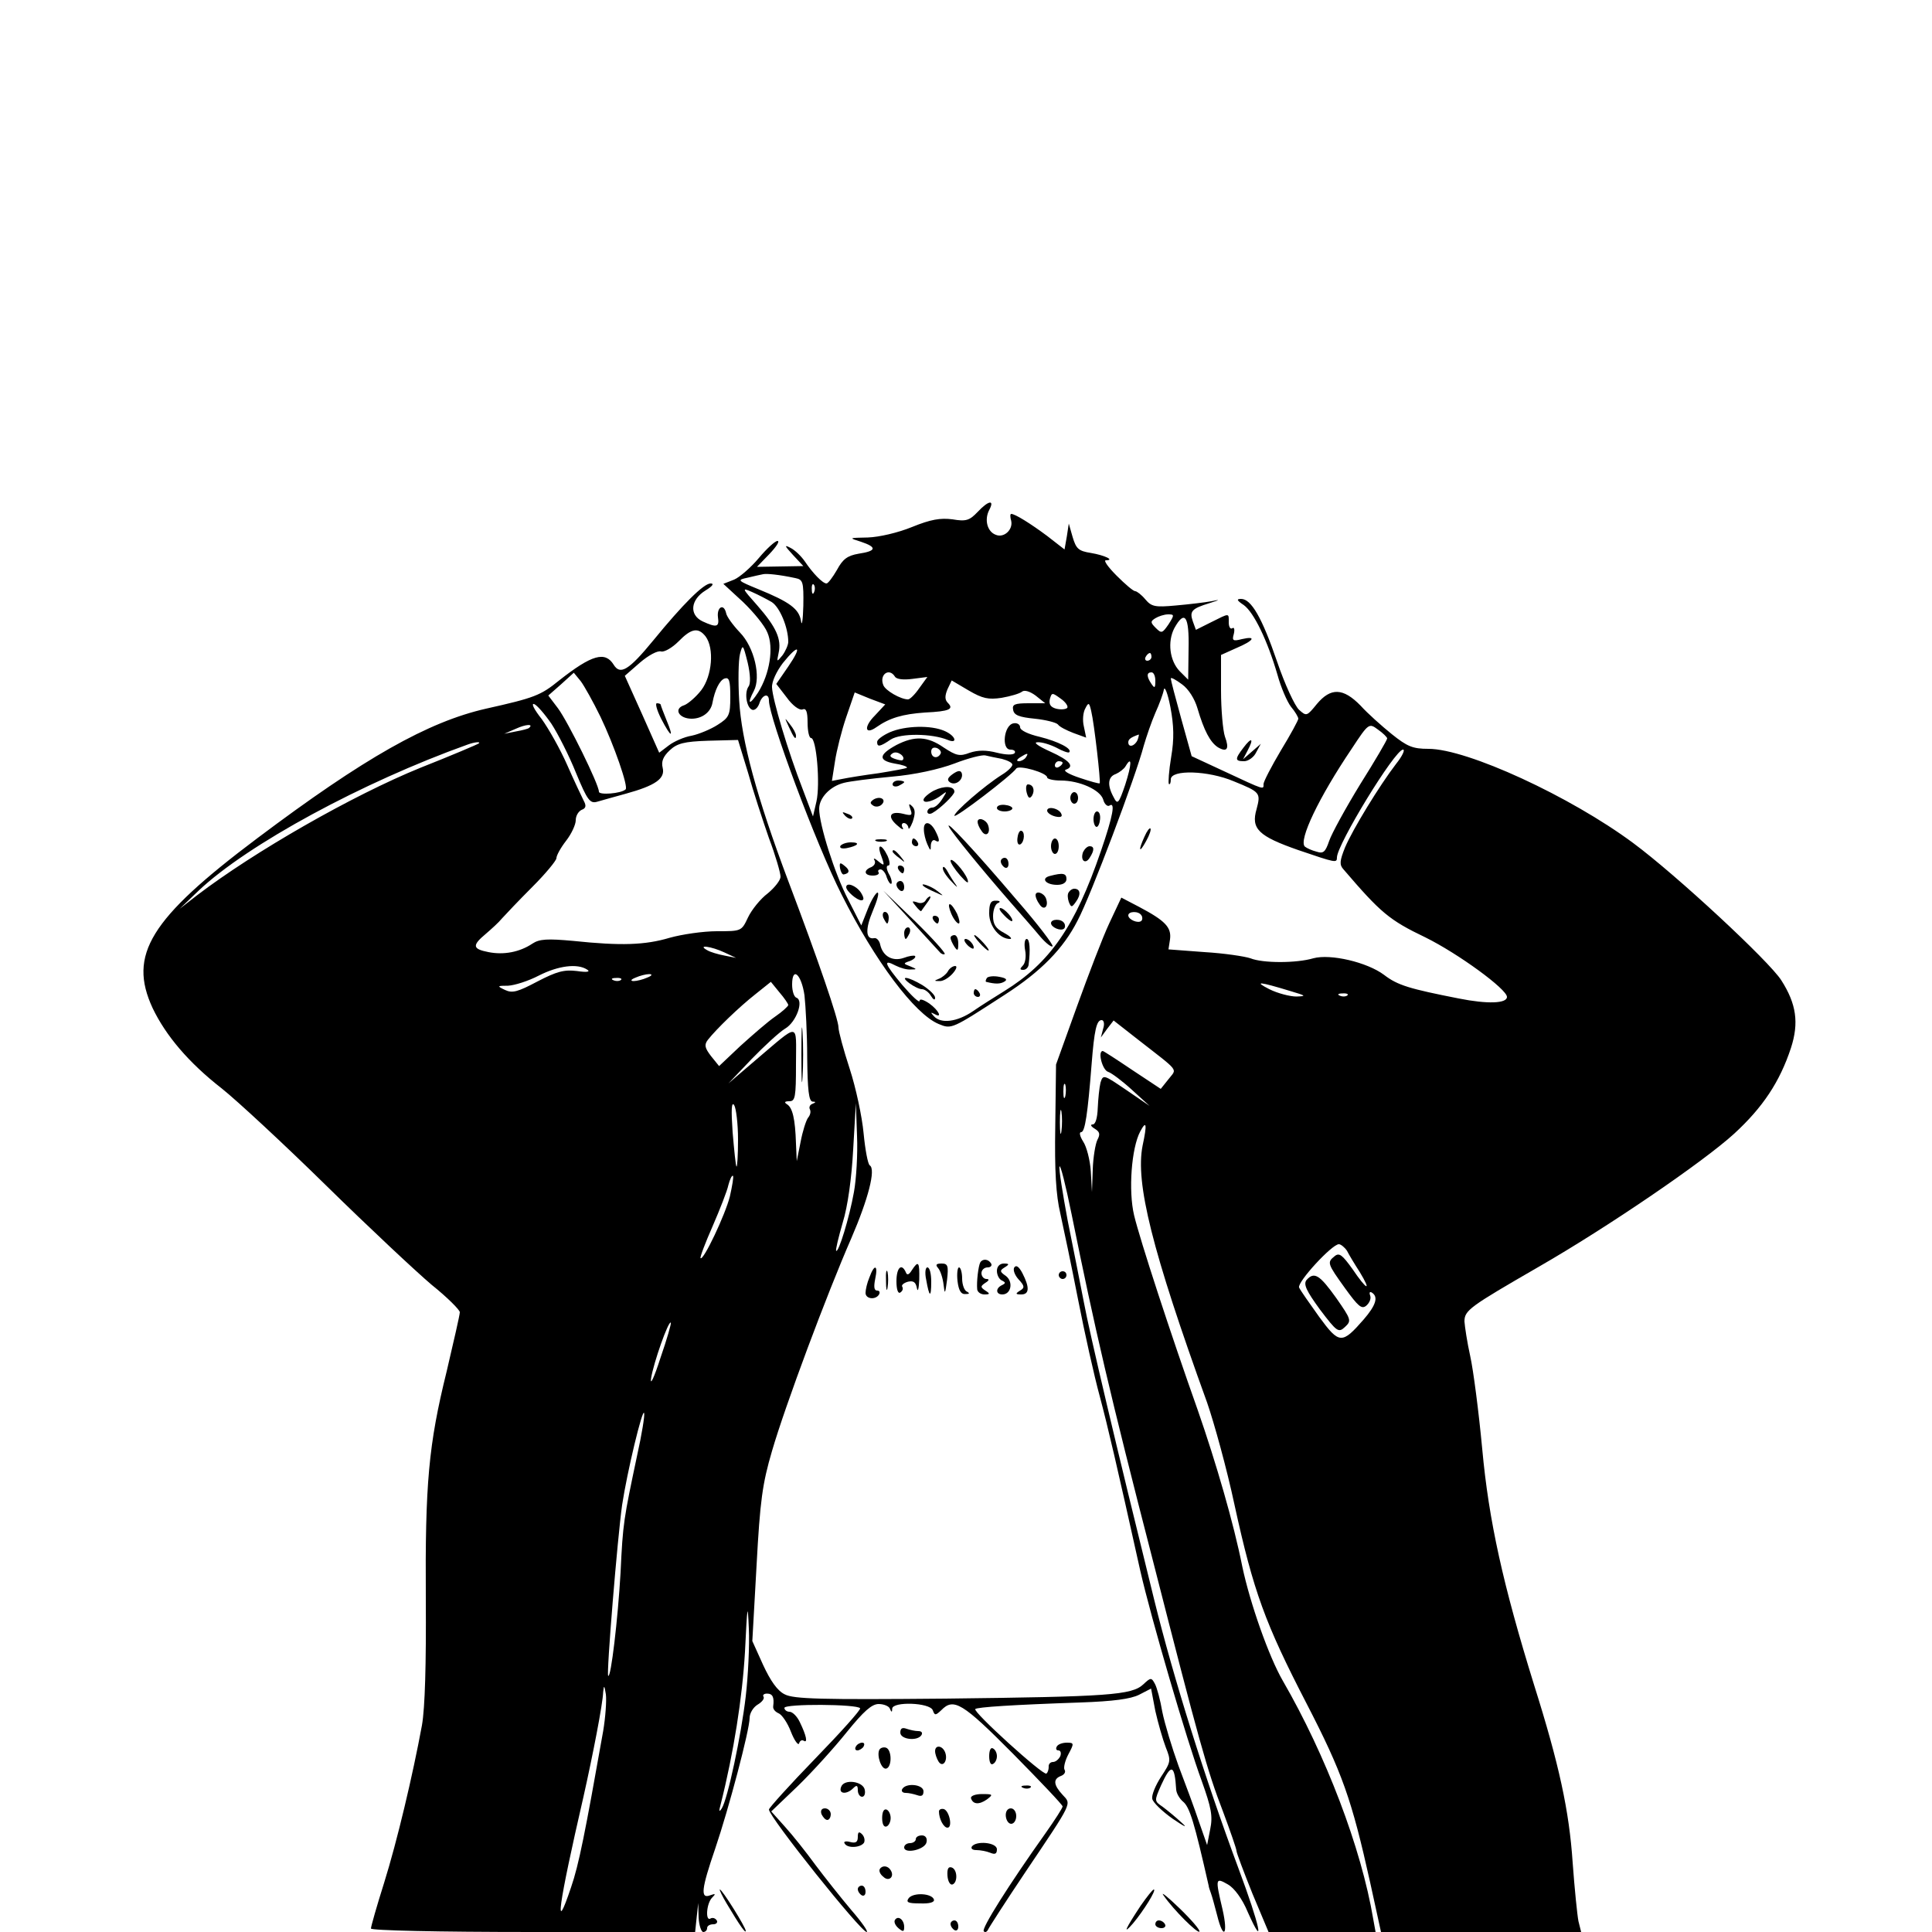 <?xml version="1.0" standalone="no"?>
<!DOCTYPE svg PUBLIC "-//W3C//DTD SVG 20010904//EN"
 "http://www.w3.org/TR/2001/REC-SVG-20010904/DTD/svg10.dtd">
<svg version="1.0" xmlns="http://www.w3.org/2000/svg"
 width="500pt" height="500pt" viewBox="0 0 500 500"
 preserveAspectRatio="xMidYMid meet">

<g transform="translate(0,500) scale(0.1,-0.1)"
fill="#000000" stroke="none">
<path d="M2530 3675 c-21 -22 -30 -25 -65 -19 -31 4 -56 0 -105 -20 -37 -15
-85 -26 -114 -27 -50 -1 -50 -1 -18 -11 42 -14 41 -24 -6 -31 -29 -5 -41 -14
-56 -42 -11 -19 -23 -35 -27 -35 -10 0 -36 27 -56 57 -9 13 -25 29 -37 35 -17
9 -16 6 6 -18 l27 -29 -60 -1 -60 -1 32 33 c18 19 28 34 21 34 -6 0 -28 -20
-48 -44 -21 -25 -50 -50 -64 -56 l-28 -11 51 -47 c27 -26 56 -61 63 -79 17
-39 6 -107 -24 -155 -22 -34 -30 -32 -11 4 19 36 1 113 -36 151 -18 19 -35 42
-36 51 -6 25 -24 15 -21 -11 4 -26 -3 -28 -40 -11 -35 17 -31 56 8 80 18 11
23 18 13 18 -18 0 -72 -54 -148 -147 -64 -78 -86 -91 -103 -63 -22 35 -56 26
-141 -41 -48 -39 -64 -45 -189 -73 -150 -34 -315 -127 -593 -336 -277 -208
-334 -301 -270 -439 34 -71 93 -141 179 -208 39 -31 161 -144 271 -252 110
-108 233 -223 272 -256 40 -32 73 -65 73 -71 0 -7 -16 -76 -34 -153 -47 -190
-56 -291 -54 -591 1 -166 -2 -279 -10 -325 -24 -130 -64 -299 -98 -408 -19
-60 -34 -113 -34 -118 0 -5 171 -9 419 -9 l420 0 4 38 4 37 1 -37 c1 -21 7
-38 12 -38 6 0 10 5 10 10 0 6 7 10 16 10 8 0 12 5 9 10 -4 6 -11 8 -16 5 -14
-9 -11 39 4 54 10 10 9 11 -5 6 -26 -10 -23 16 13 121 35 103 89 307 89 338 0
12 9 27 20 34 12 7 19 16 16 21 -3 4 1 8 9 8 15 0 19 -10 16 -33 -1 -7 5 -14
14 -18 8 -3 23 -24 32 -48 9 -23 19 -36 21 -30 2 7 7 10 12 7 11 -7 7 13 -10
48 -7 15 -19 27 -27 27 -7 0 -13 5 -13 10 0 11 189 10 196 -1 2 -4 -50 -62
-116 -130 -66 -68 -120 -128 -120 -132 0 -19 238 -317 253 -317 5 0 -13 26
-40 57 -27 32 -69 85 -93 117 -24 33 -59 77 -79 99 l-35 39 69 66 c38 37 95
100 127 140 43 53 64 72 82 72 14 0 27 -6 29 -12 4 -10 6 -10 6 0 1 19 97 16
105 -4 5 -14 7 -14 22 0 32 33 55 19 186 -113 70 -71 128 -132 128 -136 0 -4
-20 -35 -44 -69 -96 -135 -167 -248 -160 -254 3 -4 8 -2 11 4 2 5 45 72 96
148 125 186 120 176 97 201 -24 26 -25 41 -4 49 8 3 13 10 9 16 -3 5 1 23 10
40 15 28 15 30 -4 30 -11 0 -23 -4 -26 -10 -3 -5 -2 -10 4 -10 6 0 8 -7 5 -15
-4 -8 -12 -15 -19 -15 -7 0 -12 -6 -11 -13 0 -6 -2 -14 -6 -17 -8 -6 -191 160
-184 167 5 5 96 11 272 17 85 3 130 9 152 20 l31 16 11 -58 c7 -31 19 -73 27
-94 14 -35 13 -38 -12 -76 -15 -23 -25 -48 -23 -57 1 -9 26 -33 53 -52 31 -21
40 -25 23 -10 -15 14 -37 32 -49 41 -22 15 -22 15 -4 56 26 57 35 54 39 -12 1
-10 9 -23 17 -30 18 -14 30 -55 67 -218 0 -3 3 -12 6 -20 3 -8 10 -34 16 -57
16 -65 29 -51 14 15 -19 81 -19 84 14 65 16 -9 37 -37 51 -71 46 -103 32 -37
-24 113 -86 231 -168 492 -218 695 -98 397 -167 689 -182 770 -9 47 -28 142
-42 212 -13 70 -23 133 -21 139 2 7 16 -48 31 -122 61 -301 99 -465 211 -899
119 -466 140 -542 181 -648 19 -51 35 -97 35 -102 0 -5 19 -55 41 -110 l42
-100 138 0 139 0 -6 33 c-31 185 -123 425 -234 617 -36 62 -85 201 -105 296
-22 111 -68 269 -115 404 -70 197 -150 442 -165 505 -15 63 -7 174 16 217 16
30 18 19 6 -37 -19 -96 24 -270 167 -665 18 -52 51 -171 71 -265 49 -224 79
-306 186 -513 93 -180 117 -248 165 -464 l28 -128 259 0 259 0 -7 28 c-3 15
-10 83 -15 152 -9 134 -35 254 -100 460 -80 258 -117 424 -134 610 -9 96 -23
204 -31 240 -8 36 -14 76 -15 90 0 29 13 38 193 142 179 103 425 271 505 344
74 68 118 134 147 222 21 65 14 114 -25 175 -31 49 -271 272 -383 355 -163
121 -430 244 -530 244 -41 0 -55 6 -95 38 -26 21 -63 54 -81 74 -45 46 -77 47
-113 4 -26 -32 -27 -32 -46 -15 -11 10 -37 66 -57 125 -39 114 -67 162 -93
162 -13 0 -11 -4 7 -16 26 -19 61 -91 87 -180 9 -33 25 -70 35 -83 11 -13 19
-27 19 -31 0 -4 -20 -41 -45 -82 -25 -42 -45 -81 -45 -87 0 -15 5 -17 -102 33
l-84 39 -27 97 c-15 54 -27 100 -27 104 0 4 13 -3 29 -15 17 -12 33 -38 40
-62 17 -58 33 -88 53 -101 24 -14 30 -4 18 28 -5 15 -10 69 -10 119 l0 92 40
18 c45 19 53 32 14 23 -23 -6 -26 -4 -21 13 3 12 1 19 -4 15 -5 -3 -9 4 -9 15
0 25 3 25 -45 1 l-40 -20 -8 22 c-9 26 -3 33 43 47 28 9 29 10 5 5 -16 -3 -58
-8 -92 -11 -54 -5 -63 -3 -79 16 -10 12 -22 21 -26 21 -5 0 -26 18 -48 40 -22
22 -35 40 -28 40 24 0 -3 13 -39 19 -32 5 -38 11 -47 41 l-10 35 -5 -33 -6
-34 -45 35 c-43 32 -83 57 -93 57 -3 0 -3 -8 0 -18 5 -23 -19 -45 -40 -36 -22
8 -30 39 -17 64 15 28 -2 25 -30 -5z m-472 -171 c20 -4 22 -9 21 -72 -1 -37
-4 -55 -6 -39 -5 31 -29 49 -110 82 -56 23 -56 24 -28 30 17 4 34 8 40 9 9 2
41 -1 83 -10z m49 -36 c-3 -8 -6 -5 -6 6 -1 11 2 17 5 13 3 -3 4 -12 1 -19z
m-110 -26 c21 -13 43 -66 43 -103 0 -8 -7 -24 -15 -35 -15 -18 -15 -18 -10 6
8 36 -6 67 -55 123 -40 45 -41 47 -14 35 16 -7 39 -19 51 -26z m1027 -58 c-16
-23 -18 -24 -33 -9 -14 14 -14 17 -1 25 8 5 23 10 33 10 16 0 17 -1 1 -26z
m52 -64 l-1 -79 -22 22 c-26 27 -32 76 -14 111 27 49 39 32 37 -54z m-1250 33
c23 -31 17 -102 -11 -139 -14 -18 -34 -35 -44 -39 -29 -9 -14 -35 19 -35 27 0
50 17 54 42 6 32 18 57 31 62 12 4 15 -5 15 -47 0 -48 -3 -54 -33 -73 -17 -11
-48 -24 -67 -28 -19 -3 -46 -15 -59 -25 l-25 -19 -44 99 -45 100 39 34 c22 19
46 32 55 29 8 -2 28 9 45 26 33 34 51 37 70 13z m111 -130 c-11 -16 -5 -55 10
-60 6 -2 14 5 18 16 7 23 25 29 25 8 0 -44 122 -372 188 -502 87 -173 189
-309 251 -335 34 -14 33 -14 172 76 93 60 151 119 188 192 34 64 151 375 171
452 7 24 20 62 30 85 10 22 20 49 22 60 2 11 10 -9 17 -45 9 -48 10 -82 2
-129 -6 -36 -8 -67 -6 -70 3 -2 5 3 5 12 0 26 97 23 163 -5 69 -28 70 -30 59
-72 -15 -51 5 -70 108 -106 97 -33 100 -34 100 -19 0 33 150 279 171 279 6 0
-2 -17 -18 -37 -43 -56 -112 -169 -132 -216 -14 -35 -15 -45 -4 -57 96 -112
118 -131 212 -176 85 -42 211 -134 211 -154 0 -17 -50 -19 -125 -4 -127 25
-158 34 -193 61 -44 33 -139 55 -183 43 -44 -13 -131 -13 -163 0 -15 5 -68 13
-119 16 l-93 7 4 26 c4 31 -12 48 -80 84 l-46 24 -31 -66 c-17 -36 -54 -133
-84 -216 l-54 -150 -2 -160 c-2 -115 2 -179 13 -225 8 -36 29 -136 46 -223 17
-87 42 -199 56 -250 22 -83 43 -173 105 -452 28 -123 121 -441 159 -544 25
-70 29 -91 22 -125 l-8 -41 -21 60 c-11 33 -35 98 -53 145 -17 47 -36 110 -42
140 -5 30 -14 63 -19 72 -9 17 -11 17 -30 -1 -30 -28 -89 -32 -512 -37 -323
-3 -393 -1 -416 11 -19 9 -37 35 -56 76 l-28 62 11 196 c9 167 15 211 40 296
34 117 142 406 205 550 44 102 64 179 48 189 -5 3 -12 41 -16 83 -4 43 -20
118 -36 167 -16 49 -29 97 -29 107 0 21 -52 173 -130 379 -82 218 -121 363
-127 467 -3 50 -2 104 2 120 7 27 8 26 20 -22 7 -30 8 -55 2 -62z m103 52
l-31 -45 27 -35 c15 -21 33 -34 41 -31 9 4 13 -5 13 -34 0 -22 4 -40 9 -40 14
0 24 -119 14 -164 l-9 -39 -26 69 c-39 100 -79 235 -80 265 -1 15 12 42 28 63
41 51 51 45 14 -9z m940 25 c0 -5 -5 -10 -11 -10 -5 0 -7 5 -4 10 3 6 8 10 11
10 2 0 4 -4 4 -10z m-1426 -155 c35 -73 73 -182 65 -188 -12 -11 -69 -15 -69
-6 0 19 -80 181 -106 216 l-25 33 33 29 33 30 18 -22 c9 -12 32 -53 51 -92z
m762 104 c4 -7 22 -9 45 -6 l39 5 -21 -29 c-11 -16 -24 -29 -29 -29 -19 0 -59
23 -64 37 -11 27 15 46 30 22z m674 -11 c0 -19 -2 -20 -10 -8 -13 19 -13 30 0
30 6 0 10 -10 10 -22z m-398 -44 c23 4 47 11 53 16 6 5 20 1 35 -10 l25 -20
-43 0 c-36 0 -43 -3 -40 -17 2 -14 16 -19 56 -23 29 -3 56 -10 60 -15 4 -6 22
-15 40 -22 l33 -12 -6 29 c-4 16 -2 37 4 47 8 16 10 15 15 -7 8 -33 25 -184
22 -187 -1 -2 -25 5 -52 14 -27 9 -43 18 -36 21 24 8 11 24 -40 47 -31 14 -45
24 -33 24 11 1 33 -6 49 -14 16 -9 31 -14 33 -12 9 9 -28 28 -76 40 -30 7 -51
17 -51 25 0 7 -8 12 -17 10 -25 -4 -32 -68 -8 -68 9 0 14 -4 11 -9 -4 -5 -22
-5 -46 1 -27 7 -49 7 -70 0 -26 -10 -35 -8 -67 13 -43 30 -76 31 -123 7 -46
-25 -48 -40 -5 -48 20 -3 34 -8 32 -11 -3 -2 -36 -8 -73 -14 -38 -5 -81 -12
-95 -15 l-26 -5 8 51 c4 27 17 79 29 114 l22 64 39 -16 40 -15 -27 -29 c-29
-29 -26 -51 4 -30 34 24 68 34 126 38 64 3 75 9 59 25 -8 8 -8 18 -1 35 l11
23 44 -26 c36 -21 51 -24 85 -19z m170 -26 c-4 -4 -17 -5 -29 -2 -14 4 -19 11
-16 25 5 17 6 17 28 1 13 -9 20 -20 17 -24z m-1335 -41 c17 -26 46 -83 64
-128 29 -70 36 -79 54 -74 11 3 45 13 75 21 76 21 102 39 95 67 -4 16 1 29 18
45 19 18 37 23 100 25 l77 2 26 -85 c13 -47 38 -123 54 -169 17 -45 30 -90 30
-100 0 -9 -15 -28 -33 -43 -19 -14 -42 -43 -51 -62 -17 -36 -17 -36 -81 -36
-35 0 -90 -8 -122 -17 -64 -19 -126 -21 -250 -8 -66 6 -87 5 -105 -7 -33 -22
-74 -30 -114 -22 -41 8 -43 17 -7 47 14 12 34 30 42 40 9 10 44 47 79 82 34
34 62 68 62 74 0 7 11 27 25 45 14 18 25 42 25 53 0 12 7 23 15 27 11 4 13 10
6 23 -5 10 -25 52 -43 93 -18 41 -48 94 -66 119 -19 24 -28 41 -20 39 7 -2 27
-25 45 -51z m-58 -11 c-2 -2 -17 -6 -34 -9 l-30 -6 30 13 c26 12 47 13 34 2z
m2221 -27 c0 -4 -31 -57 -70 -119 -38 -62 -74 -128 -80 -146 -10 -29 -15 -34
-33 -28 -12 3 -25 9 -30 13 -17 16 36 127 121 253 44 67 45 67 68 50 13 -9 24
-20 24 -23z m-646 -4 c-7 -16 -24 -21 -24 -6 0 8 7 13 27 20 1 1 0 -6 -3 -14z
m-1705 -9 c-2 -2 -70 -31 -151 -63 -175 -71 -430 -217 -578 -330 l-45 -35 49
47 c127 120 425 281 696 378 19 7 35 8 29 3z m1195 -27 c-8 -14 -24 -10 -24 6
0 9 6 12 15 9 8 -4 12 -10 9 -15z m-98 -16 c-2 -2 -11 0 -20 3 -14 5 -15 9 -5
15 12 7 34 -10 25 -18z m257 3 c15 -4 27 -10 27 -15 0 -5 -12 -17 -27 -26 -46
-29 -123 -96 -123 -106 0 -9 149 105 160 122 7 10 80 -11 80 -23 0 -4 16 -8
35 -8 49 0 102 -24 110 -49 3 -12 11 -19 16 -16 16 11 10 -25 -22 -118 -67
-196 -132 -289 -250 -362 -24 -15 -61 -38 -81 -52 -41 -28 -83 -33 -101 -13
-9 10 -9 11 1 6 22 -13 12 9 -13 27 -15 10 -25 13 -25 7 0 -7 -20 12 -45 41
-46 55 -51 68 -17 50 12 -6 29 -11 39 -10 17 0 16 1 -1 8 -19 7 -19 8 -1 14
10 4 16 10 13 13 -3 2 -16 0 -29 -5 -29 -10 -54 4 -61 34 -2 11 -10 19 -16 17
-22 -4 -23 24 -3 71 11 26 17 47 12 47 -4 0 -16 -19 -25 -42 l-17 -43 -34 67
c-35 67 -75 194 -75 235 0 28 28 58 64 67 15 4 70 11 124 16 59 5 122 19 162
34 36 14 72 23 80 21 8 -2 27 -6 43 -9z m62 4 c-3 -5 -12 -10 -18 -10 -7 0 -6
4 3 10 19 12 23 12 15 0z m95 -14 c0 -3 -4 -8 -10 -11 -5 -3 -10 -1 -10 4 0 6
5 11 10 11 6 0 10 -2 10 -4z m162 -57 c-17 -50 -20 -52 -30 -32 -17 31 -15 53
6 60 9 4 21 13 25 20 17 29 16 5 -1 -48z m42 -338 c3 -4 3 -11 0 -14 -8 -8
-34 3 -34 14 0 11 27 12 34 0z m-1079 -96 l30 -14 -30 6 c-16 3 -37 9 -45 14
-27 15 11 10 45 -6z m-356 -44 c10 -6 1 -8 -26 -4 -33 4 -52 -1 -102 -27 -51
-27 -65 -31 -84 -22 -21 10 -21 11 8 11 17 1 52 12 79 26 51 26 100 32 125 16z
m156 -21 c-11 -5 -27 -9 -35 -9 -9 0 -8 4 5 9 11 5 27 9 35 9 9 0 8 -4 -5 -9z
m407 -46 c3 -27 7 -100 7 -161 1 -83 4 -113 14 -114 9 0 9 -2 -1 -6 -6 -2 -9
-9 -6 -14 3 -6 1 -15 -5 -22 -5 -7 -14 -35 -19 -62 l-10 -50 -2 45 c-2 65 -9
93 -23 102 -8 5 -7 8 6 8 15 0 17 11 17 96 0 110 12 109 -105 10 l-70 -60 60
63 c33 34 72 70 87 79 29 17 49 73 29 80 -6 2 -11 17 -11 34 0 48 24 27 32
-28z m-475 40 c-3 -3 -12 -4 -19 -1 -8 3 -5 6 6 6 11 1 17 -2 13 -5z m433 -65
c0 -3 -15 -17 -34 -30 -19 -13 -59 -48 -90 -76 l-55 -52 -21 26 c-16 21 -18
29 -8 42 22 28 81 85 123 118 l40 32 22 -27 c13 -15 23 -30 23 -33z m1300 36
c40 -12 42 -13 15 -14 -16 0 -48 8 -70 19 -41 21 -27 20 55 -5z m147 -11 c-3
-3 -12 -4 -19 -1 -8 3 -5 6 6 6 11 1 17 -2 13 -5z m-632 -86 l-6 -23 16 22 17
22 60 -47 c114 -89 104 -76 82 -105 l-20 -25 -74 49 c-40 27 -74 49 -76 49
-14 0 -1 -50 14 -54 9 -3 37 -24 62 -47 l45 -41 -60 41 c-59 40 -60 41 -67 19
-3 -13 -6 -42 -7 -65 -1 -27 -6 -43 -13 -43 -7 0 -5 -5 5 -11 13 -8 15 -14 7
-29 -5 -10 -11 -45 -12 -77 l-2 -58 -3 54 c-2 29 -11 64 -20 77 -8 13 -11 24
-5 24 10 0 17 48 27 175 7 90 13 115 26 115 6 0 8 -10 4 -22z m-98 -175 c-3
-10 -5 -4 -5 12 0 17 2 24 5 18 2 -7 2 -21 0 -30z m-847 -112 c0 -41 -2 -72
-4 -70 -2 2 -6 42 -10 89 -4 58 -3 80 4 70 5 -8 10 -48 10 -89z m300 -136
c-12 -67 -40 -158 -46 -152 -2 2 6 35 17 73 13 42 23 115 27 189 l7 120 3 -85
c2 -47 -2 -112 -8 -145z m537 158 c-2 -16 -4 -5 -4 22 0 28 2 40 4 28 2 -13 2
-35 0 -50z m-858 -169 c-12 -48 -69 -168 -76 -160 -2 2 12 39 31 82 19 44 38
92 41 107 4 15 9 26 12 24 2 -3 -2 -26 -8 -53z m1597 -141 c5 -10 20 -35 33
-55 32 -53 18 -47 -19 8 -26 36 -34 43 -46 33 -20 -16 -19 -19 27 -83 34 -47
43 -55 55 -45 8 7 13 18 10 26 -3 8 -1 11 4 8 18 -11 11 -33 -21 -70 -56 -64
-63 -64 -115 7 -25 35 -49 69 -52 76 -5 14 85 112 103 112 5 0 15 -8 21 -17z
m-1777 -278 c-16 -50 -27 -73 -24 -52 6 39 45 150 51 144 2 -1 -10 -43 -27
-92z m-60 -251 c-35 -166 -37 -175 -43 -304 -7 -121 -25 -274 -32 -267 -5 5
24 357 36 442 13 86 53 252 57 238 2 -6 -6 -55 -18 -109z m281 -624 c-12 -103
-47 -266 -62 -290 -7 -11 -8 -8 -3 10 34 135 56 276 63 395 6 123 7 130 10 60
2 -44 -2 -123 -8 -175z m-369 -90 c-47 -265 -63 -346 -83 -404 -45 -134 -33
-48 32 234 24 107 50 240 51 271 2 19 3 18 7 -6 2 -16 -1 -59 -7 -95z"/>
<path d="M1711 3140 c26 -50 34 -52 14 -4 -8 20 -15 38 -15 40 0 2 -4 4 -10 4
-5 0 0 -18 11 -40z"/>
<path d="M2962 2835 c-17 -37 -14 -45 4 -12 9 16 14 31 11 33 -2 2 -9 -7 -15
-21z"/>
<path d="M2537 1733 c-5 -9 -10 -50 -8 -70 1 -7 9 -13 19 -13 14 0 15 2 2 10
-13 9 -13 11 0 20 10 6 11 10 3 10 -7 0 -13 7 -13 15 0 8 7 15 16 15 8 0 12 5
9 10 -7 12 -22 13 -28 3z"/>
<path d="M2360 1713 c-8 -13 -13 -14 -16 -5 -11 24 -24 11 -24 -24 0 -21 4
-33 10 -29 6 4 8 10 5 15 -3 4 4 10 15 13 14 3 20 -1 23 -17 2 -11 5 -2 6 22
1 46 -2 51 -19 25z"/>
<path d="M2428 1718 c6 -7 12 -26 14 -43 3 -26 4 -25 9 13 4 36 2 42 -14 42
-14 0 -17 -3 -9 -12z"/>
<path d="M2580 1711 c0 -11 6 -22 13 -25 10 -5 10 -7 0 -12 -17 -8 -16 -24 1
-24 23 0 29 33 9 48 -16 11 -16 14 -3 22 13 8 12 10 -2 10 -11 0 -18 -8 -18
-19z"/>
<path d="M2625 1720 c-4 -6 1 -20 11 -31 16 -17 16 -22 4 -29 -13 -8 -12 -10
3 -10 21 0 22 18 3 55 -9 17 -16 22 -21 15z"/>
<path d="M2250 1694 c-6 -14 -10 -32 -10 -40 0 -16 26 -19 35 -4 3 6 1 10 -5
10 -8 0 -9 10 -5 30 8 37 -2 40 -15 4z"/>
<path d="M2293 1685 c0 -22 2 -30 4 -17 2 12 2 30 0 40 -3 9 -5 -1 -4 -23z"/>
<path d="M2397 1688 c8 -46 13 -48 13 -5 0 21 -4 37 -10 37 -5 0 -7 -14 -3
-32z"/>
<path d="M2478 1685 c3 -25 9 -35 21 -34 10 0 11 2 4 6 -7 2 -13 18 -13 34 0
16 -4 29 -8 29 -4 0 -6 -16 -4 -35z"/>
<path d="M2740 1700 c0 -5 5 -10 10 -10 6 0 10 5 10 10 0 6 -4 10 -10 10 -5 0
-10 -4 -10 -10z"/>
<path d="M2041 3120 c14 -31 19 -36 19 -24 0 6 -7 19 -16 30 -14 18 -14 18 -3
-6z"/>
<path d="M2303 3105 c-18 -8 -33 -19 -33 -25 0 -14 7 -13 35 6 26 17 107 16
148 -1 27 -11 20 11 -8 23 -35 16 -103 14 -142 -3z"/>
<path d="M2466 2997 c-14 -10 -16 -16 -7 -22 15 -9 35 8 30 24 -3 8 -10 7 -23
-2z"/>
<path d="M2310 2970 c0 -5 7 -7 15 -4 8 4 15 8 15 10 0 2 -7 4 -15 4 -8 0 -15
-4 -15 -10z"/>
<path d="M2417 2954 c-15 -8 -27 -19 -27 -24 0 -11 28 -3 49 14 12 9 12 8 0
-11 -8 -13 -19 -23 -26 -23 -7 0 -13 -5 -13 -11 0 -5 6 -7 13 -3 20 11 57 47
57 55 0 15 -27 16 -53 3z"/>
<path d="M2657 2949 c4 -15 8 -17 14 -8 8 14 3 29 -11 29 -4 0 -6 -9 -3 -21z"/>
<path d="M2770 2935 c0 -8 5 -15 10 -15 6 0 10 7 10 15 0 8 -4 15 -10 15 -5 0
-10 -7 -10 -15z"/>
<path d="M2261 2931 c-10 -7 -10 -10 -1 -16 6 -4 16 -3 22 3 13 13 -4 23 -21
13z"/>
<path d="M2356 2906 c6 -16 4 -18 -19 -12 -34 8 -42 -7 -15 -30 12 -11 18 -13
14 -6 -4 6 -2 12 3 12 6 0 11 -6 12 -12 0 -7 5 0 11 15 7 21 7 32 -1 40 -9 9
-10 7 -5 -7z"/>
<path d="M2580 2909 c0 -5 9 -9 20 -9 11 0 20 4 20 8 0 4 -9 8 -20 9 -11 1
-20 -2 -20 -8z"/>
<path d="M2710 2902 c0 -5 9 -12 21 -15 13 -3 19 -1 16 6 -5 15 -37 22 -37 9z"/>
<path d="M2187 2889 c7 -7 15 -10 18 -7 3 3 -2 9 -12 12 -14 6 -15 5 -6 -5z"/>
<path d="M2830 2880 c0 -11 4 -20 8 -20 4 0 8 9 9 20 1 11 -2 20 -8 20 -5 0
-9 -9 -9 -20z"/>
<path d="M2530 2873 c0 -5 4 -15 10 -23 11 -18 25 -7 17 15 -6 15 -27 21 -27
8z"/>
<path d="M2391 2853 c0 -10 4 -27 9 -38 8 -18 9 -18 9 -2 1 10 6 15 11 12 13
-8 13 1 0 26 -13 24 -30 25 -29 2z"/>
<path d="M2456 2860 c9 -17 84 -109 159 -195 29 -33 64 -73 78 -90 14 -16 28
-27 31 -24 3 3 -38 57 -92 119 -108 127 -188 213 -176 190z"/>
<path d="M2633 2830 c-1 -11 2 -18 8 -15 11 7 12 35 1 35 -4 0 -8 -9 -9 -20z"/>
<path d="M2268 2823 c6 -2 18 -2 25 0 6 3 1 5 -13 5 -14 0 -19 -2 -12 -5z"/>
<path d="M2360 2820 c0 -5 5 -10 11 -10 5 0 7 5 4 10 -3 6 -8 10 -11 10 -2 0
-4 -4 -4 -10z"/>
<path d="M2720 2810 c0 -11 5 -20 10 -20 6 0 10 9 10 20 0 11 -4 20 -10 20 -5
0 -10 -9 -10 -20z"/>
<path d="M2175 2811 c-3 -6 4 -8 16 -6 30 6 37 15 11 15 -11 0 -23 -4 -27 -9z"/>
<path d="M2281 2784 c9 -25 8 -26 -8 -13 -9 8 -14 9 -10 3 4 -7 0 -14 -8 -18
-21 -8 -19 -22 4 -22 11 0 17 4 15 8 -3 4 -1 8 5 8 5 0 13 -9 16 -21 4 -11 9
-18 12 -16 2 3 0 15 -7 26 -6 12 -7 21 -1 21 5 0 4 11 -2 25 -16 33 -29 32
-16 -1z"/>
<path d="M2803 2795 c-8 -22 6 -33 17 -15 13 20 12 30 0 30 -6 0 -13 -7 -17
-15z"/>
<path d="M2310 2796 c0 -2 8 -10 18 -17 15 -13 16 -12 3 4 -13 16 -21 21 -21
13z"/>
<path d="M2460 2772 c0 -5 11 -22 25 -38 17 -19 23 -23 19 -10 -8 22 -44 61
-44 48z"/>
<path d="M2590 2771 c0 -6 5 -13 10 -16 6 -3 10 1 10 9 0 9 -4 16 -10 16 -5 0
-10 -4 -10 -9z"/>
<path d="M2174 2753 c2 -10 6 -17 10 -16 15 3 16 11 2 22 -12 10 -14 9 -12 -6z"/>
<path d="M2325 2750 c3 -5 8 -10 11 -10 2 0 4 5 4 10 0 6 -5 10 -11 10 -5 0
-7 -4 -4 -10z"/>
<path d="M2440 2753 c0 -7 10 -22 23 -35 12 -13 17 -17 11 -8 -6 8 -16 24 -22
35 -6 11 -12 15 -12 8z"/>
<path d="M2717 2733 c-24 -6 -11 -23 19 -23 15 0 24 6 24 15 0 15 -9 17 -43 8z"/>
<path d="M2320 2711 c0 -6 5 -13 10 -16 6 -3 10 1 10 9 0 9 -4 16 -10 16 -5 0
-10 -4 -10 -9z"/>
<path d="M2190 2704 c0 -10 28 -34 39 -34 8 0 7 7 -1 20 -12 18 -38 28 -38 14z"/>
<path d="M2391 2706 c2 -2 15 -9 29 -15 24 -11 24 -11 6 3 -16 13 -49 24 -35
12z"/>
<path d="M2766 2691 c-4 -5 -3 -16 0 -25 6 -15 8 -15 19 1 13 18 11 33 -5 33
-5 0 -11 -4 -14 -9z"/>
<path d="M2355 2620 c38 -41 72 -79 77 -84 4 -5 10 -7 13 -5 2 3 -32 41 -77
85 l-82 79 69 -75z"/>
<path d="M2680 2683 c0 -5 4 -15 10 -23 11 -18 25 -7 17 15 -6 15 -27 21 -27
8z"/>
<path d="M2395 2669 c-4 -6 -14 -8 -22 -4 -13 4 -14 3 -3 -10 7 -9 13 -14 14
-13 1 2 8 11 15 21 7 9 11 17 8 17 -3 0 -9 -5 -12 -11z"/>
<path d="M2560 2636 c0 -34 28 -67 55 -66 5 1 -2 8 -17 16 -21 11 -28 22 -28
43 0 16 6 32 13 34 7 3 5 6 -5 6 -14 1 -18 -7 -18 -33z"/>
<path d="M2462 2635 c6 -14 15 -25 19 -25 4 0 2 11 -4 25 -7 14 -15 25 -19 25
-4 0 -2 -11 4 -25z"/>
<path d="M2598 2632 c9 -10 19 -17 21 -16 6 5 -20 34 -30 34 -5 0 -1 -8 9 -18z"/>
<path d="M2286 2625 c4 -8 8 -15 10 -15 2 0 4 7 4 15 0 8 -4 15 -10 15 -5 0
-7 -7 -4 -15z"/>
<path d="M2415 2620 c3 -5 8 -10 11 -10 2 0 4 5 4 10 0 6 -5 10 -11 10 -5 0
-7 -4 -4 -10z"/>
<path d="M2720 2611 c0 -11 26 -22 34 -14 3 3 3 10 0 14 -7 12 -34 11 -34 0z"/>
<path d="M2340 2585 c0 -8 2 -15 4 -15 2 0 6 7 10 15 3 8 1 15 -4 15 -6 0 -10
-7 -10 -15z"/>
<path d="M2460 2573 c0 -5 5 -15 10 -23 8 -12 10 -11 10 8 0 12 -4 22 -10 22
-5 0 -10 -3 -10 -7z"/>
<path d="M2535 2560 c10 -11 20 -20 23 -20 3 0 -3 9 -13 20 -10 11 -20 20 -23
20 -3 0 3 -9 13 -20z"/>
<path d="M2502 2556 c7 -8 15 -12 17 -11 5 6 -10 25 -20 25 -5 0 -4 -6 3 -14z"/>
<path d="M2653 2541 c3 -15 1 -33 -6 -40 -8 -8 -8 -11 1 -11 7 0 13 6 14 13 5
39 3 67 -5 67 -5 0 -7 -13 -4 -29z"/>
<path d="M2453 2486 c-4 -7 -15 -16 -23 -19 -13 -5 -13 -6 1 -6 9 -1 24 8 34
19 10 11 13 20 7 20 -6 0 -15 -6 -19 -14z"/>
<path d="M2554 2469 c-3 -5 -4 -9 -2 -10 24 -6 37 -6 48 1 8 5 3 9 -14 12 -15
3 -29 1 -32 -3z"/>
<path d="M2354 2455 c11 -8 25 -15 32 -15 7 0 18 -8 23 -17 6 -10 11 -13 11
-5 0 7 -15 21 -32 32 -38 23 -62 26 -34 5z"/>
<path d="M2520 2430 c0 -5 5 -10 11 -10 5 0 7 5 4 10 -3 6 -8 10 -11 10 -2 0
-4 -4 -4 -10z"/>
<path d="M2074 2270 c0 -63 1 -89 3 -57 2 31 2 83 0 115 -2 31 -3 5 -3 -58z"/>
<path d="M3381 1687 c-8 -11 0 -28 35 -76 44 -58 48 -61 65 -45 17 16 16 19
-23 75 -43 60 -57 69 -77 46z"/>
<path d="M3218 3065 c-23 -30 -22 -35 2 -35 10 0 25 10 31 23 l12 22 -23 -20
-23 -20 12 23 c17 32 10 35 -11 7z"/>
<path d="M2330 516 c0 -18 45 -23 55 -6 3 6 0 10 -9 10 -8 0 -21 3 -30 6 -11
4 -16 1 -16 -10z"/>
<path d="M2215 480 c-3 -5 -2 -10 4 -10 5 0 13 5 16 10 3 6 2 10 -4 10 -5 0
-13 -4 -16 -10z"/>
<path d="M2276 472 c-8 -14 5 -53 18 -49 15 5 14 49 -1 54 -6 2 -14 0 -17 -5z"/>
<path d="M2420 468 c0 -7 4 -19 9 -27 11 -17 25 3 17 24 -7 18 -26 20 -26 3z"/>
<path d="M2560 455 c0 -15 4 -24 10 -20 6 3 10 12 10 20 0 8 -4 17 -10 20 -6
4 -10 -5 -10 -20z"/>
<path d="M2177 376 c-8 -19 14 -21 31 -4 9 9 12 8 12 -5 0 -9 5 -17 11 -17 6
0 9 8 7 18 -4 22 -53 29 -61 8z"/>
<path d="M2335 370 c-3 -5 0 -10 9 -10 8 0 21 -3 30 -6 11 -4 16 -1 16 10 0
18 -45 23 -55 6z"/>
<path d="M2648 373 c7 -3 16 -2 19 1 4 3 -2 6 -13 5 -11 0 -14 -3 -6 -6z"/>
<path d="M2513 346 c5 -16 21 -17 41 -3 17 13 16 14 -13 14 -17 0 -30 -5 -28
-11z"/>
<path d="M2126 305 c4 -8 10 -15 15 -15 5 0 9 7 9 15 0 8 -7 15 -15 15 -9 0
-12 -6 -9 -15z"/>
<path d="M2283 295 c0 -15 4 -24 11 -22 6 2 11 12 11 22 0 10 -5 20 -11 22 -7
2 -11 -7 -11 -22z"/>
<path d="M2430 312 c0 -19 12 -42 22 -42 14 0 5 43 -9 48 -7 2 -13 -1 -13 -6z"/>
<path d="M2603 300 c1 -11 7 -20 14 -20 7 0 13 9 13 20 0 11 -6 20 -14 20 -9
0 -14 -9 -13 -20z"/>
<path d="M2220 246 c0 -13 -5 -17 -20 -13 -11 3 -18 1 -14 -4 7 -13 41 -11 50
2 3 6 1 16 -5 22 -8 8 -11 6 -11 -7z"/>
<path d="M2370 240 c0 -5 -7 -10 -15 -10 -8 0 -15 -5 -15 -11 0 -18 55 -6 58
14 2 10 -3 17 -12 17 -9 0 -16 -4 -16 -10z"/>
<path d="M2515 221 c-3 -6 3 -9 12 -9 10 0 26 -3 36 -7 12 -5 17 -3 17 9 0 18
-54 23 -65 7z"/>
<path d="M2277 163 c-3 -5 1 -14 9 -20 14 -14 30 0 19 17 -7 12 -22 13 -28 3z"/>
<path d="M2452 146 c1 -15 7 -25 13 -23 14 5 13 39 -2 44 -9 3 -12 -4 -11 -21z"/>
<path d="M2220 111 c0 -6 5 -13 10 -16 6 -3 10 1 10 9 0 9 -4 16 -10 16 -5 0
-10 -4 -10 -9z"/>
<path d="M1881 73 c34 -57 49 -78 49 -70 0 9 -61 107 -67 107 -2 0 6 -17 18
-37z"/>
<path d="M2952 68 c-39 -59 -48 -78 -20 -46 27 32 62 88 54 88 -3 0 -18 -19
-34 -42z"/>
<path d="M3011 95 c27 -39 88 -99 93 -94 3 3 -20 30 -51 60 -31 30 -50 45 -42
34z"/>
<path d="M2352 88 c-8 -11 -3 -14 29 -14 25 -1 38 3 36 10 -5 16 -52 19 -65 4z"/>
<path d="M2316 31 c-3 -5 1 -14 9 -21 12 -10 15 -10 15 3 0 19 -16 31 -24 18z"/>
<path d="M2460 21 c0 -6 5 -13 10 -16 6 -3 10 1 10 9 0 9 -4 16 -10 16 -5 0
-10 -4 -10 -9z"/>
<path d="M2990 20 c0 -5 7 -10 16 -10 8 0 12 5 9 10 -3 6 -10 10 -16 10 -5 0
-9 -4 -9 -10z"/>
</g>
</svg>
